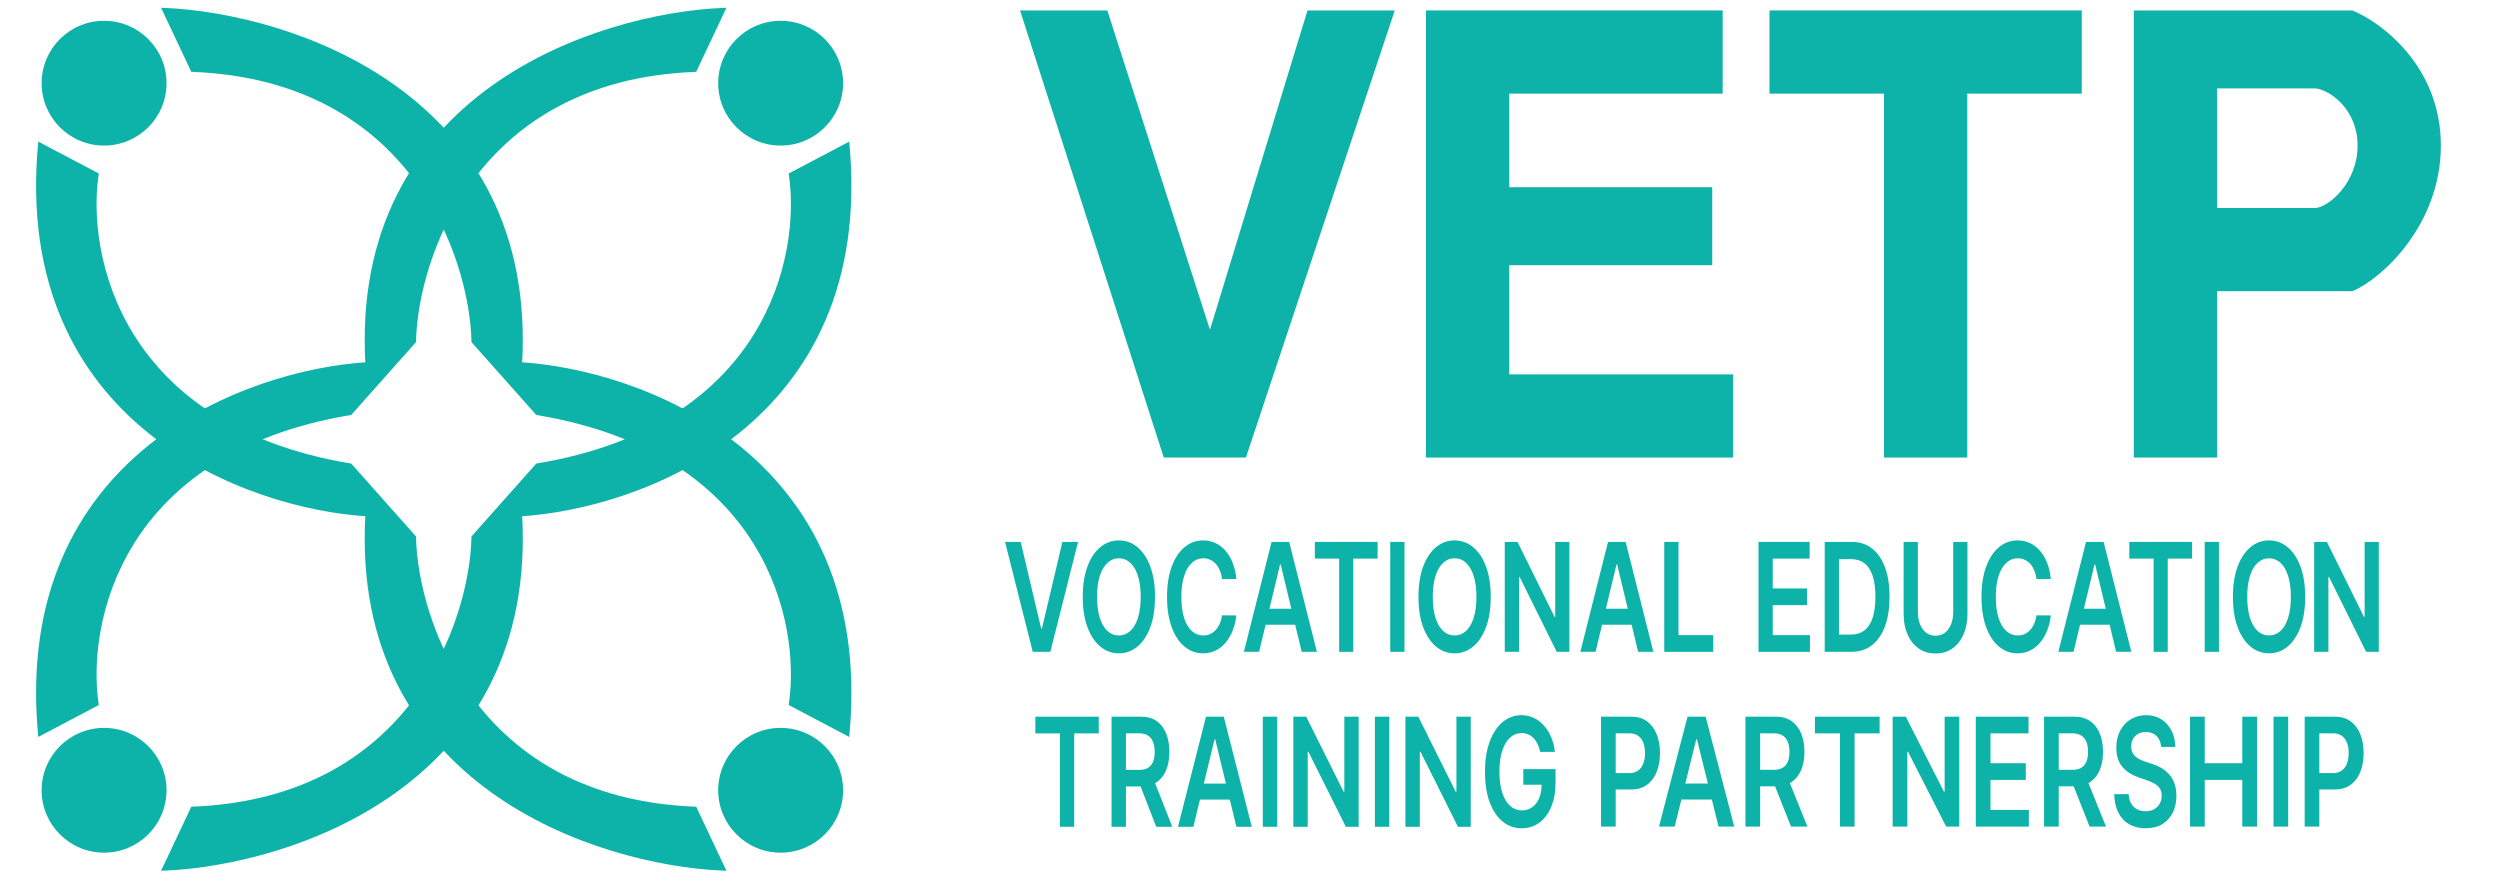<svg width="495" height="175" viewBox="0 0 495 175" fill="none" xmlns="http://www.w3.org/2000/svg">
<g clip-path="url(#clip0_1786_7258)">
<path d="M156.707 139.317L167.718 145.123C172.622 90.14 126.529 73.601 102.869 72.205C106.029 18.769 57.402 3.181 32.693 2.066L38.197 13.735C81.861 15.486 93.454 51.025 93.853 67.548L106.436 81.697C152.23 89.349 159.031 123.299 156.707 139.317Z" fill="#0DB3A8" stroke="#0DB3A8"/>
<path d="M156.707 34.634L167.718 28.828C172.622 83.811 126.529 100.35 102.869 101.746C106.029 155.183 57.402 170.771 32.693 171.885L38.197 160.217C81.861 158.465 93.454 122.926 93.853 106.403L106.436 92.255C152.23 84.603 159.031 50.653 156.707 34.634Z" fill="#0DB3A8" stroke="#0DB3A8"/>
<path d="M19.016 139.317L8.005 145.123C3.102 90.14 49.195 73.601 72.855 72.205C69.695 18.769 118.321 3.181 143.03 2.066L137.526 13.735C93.862 15.486 82.269 51.025 81.87 67.548L69.287 81.697C23.494 89.349 16.693 123.299 19.016 139.317Z" fill="#0DB3A8" stroke="#0DB3A8"/>
<path d="M19.016 34.634L8.005 28.828C3.102 83.811 49.195 100.35 72.855 101.746C69.695 155.183 118.321 170.771 143.03 171.885L137.526 160.217C93.862 158.465 82.269 122.926 81.87 106.403L69.287 92.255C23.494 84.603 16.693 50.653 19.016 34.634Z" fill="#0DB3A8" stroke="#0DB3A8"/>
<path d="M20.608 168.827C27.437 168.827 32.974 163.297 32.974 156.474C32.974 149.652 27.437 144.121 20.608 144.121C13.778 144.121 8.242 149.652 8.242 156.474C8.242 163.297 13.778 168.827 20.608 168.827Z" fill="#0DB3A8"/>
<path d="M20.608 28.823C27.437 28.823 32.974 23.293 32.974 16.47C32.974 9.648 27.437 4.117 20.608 4.117C13.778 4.117 8.242 9.648 8.242 16.47C8.242 23.293 13.778 28.823 20.608 28.823Z" fill="#0DB3A8"/>
<path d="M154.567 168.827C161.396 168.827 166.933 163.297 166.933 156.474C166.933 149.652 161.396 144.121 154.567 144.121C147.737 144.121 142.201 149.652 142.201 156.474C142.201 163.297 147.737 168.827 154.567 168.827Z" fill="#0DB3A8"/>
<path d="M154.567 28.823C161.396 28.823 166.933 23.293 166.933 16.47C166.933 9.648 161.396 4.117 154.567 4.117C147.737 4.117 142.201 9.648 142.201 16.47C142.201 23.293 147.737 28.823 154.567 28.823Z" fill="#0DB3A8"/>
<path fill-rule="evenodd" clip-rule="evenodd" d="M422.49 2.066V90.596H438.978V57.654H465.771C471.609 55.252 483.29 44.478 483.29 28.831C483.29 13.184 471.609 4.468 465.771 2.066H422.49ZM438.978 17.508V41.184H458.558C461.307 40.841 466.802 36.037 466.802 28.831C466.802 21.625 461.307 17.851 458.558 17.508H438.978Z" fill="#0DB3A8"/>
<path d="M230.426 90.596L201.969 2.066H219.248L239.575 65.302L258.884 2.066H276.163L246.689 90.596H230.426Z" fill="#0DB3A8"/>
<path d="M282.346 90.596V2.066H341.083V18.537H298.833V37.066H339.022V52.508H298.833V74.125H343.144V90.596H282.346Z" fill="#0DB3A8"/>
<path d="M350.361 18.537V2.066H412.189V18.537H389.519V90.596H373.032V18.537H350.361Z" fill="#0DB3A8"/>
<path d="M202.095 107.298L206.148 124.43H206.308L210.354 107.298H213.456L207.966 129.063H204.483L199 107.298H202.095Z" fill="#0DB3A8"/>
<path d="M228.694 118.18C228.694 120.526 228.38 122.534 227.751 124.206C227.128 125.871 226.276 127.147 225.196 128.032C224.121 128.918 222.902 129.361 221.538 129.361C220.175 129.361 218.953 128.918 217.873 128.032C216.798 127.14 215.947 125.861 215.318 124.196C214.694 122.524 214.383 120.519 214.383 118.18C214.383 115.835 214.694 113.83 215.318 112.165C215.947 110.493 216.798 109.214 217.873 108.328C218.953 107.443 220.175 107 221.538 107C222.902 107 224.121 107.443 225.196 108.328C226.276 109.214 227.128 110.493 227.751 112.165C228.38 113.83 228.694 115.835 228.694 118.18ZM225.858 118.18C225.858 116.53 225.673 115.137 225.303 114.004C224.938 112.863 224.431 112.002 223.782 111.421C223.133 110.833 222.385 110.539 221.538 110.539C220.692 110.539 219.944 110.833 219.295 111.421C218.646 112.002 218.137 112.863 217.767 114.004C217.402 115.137 217.219 116.53 217.219 118.18C217.219 119.831 217.402 121.227 217.767 122.368C218.137 123.501 218.646 124.362 219.295 124.95C219.944 125.531 220.692 125.822 221.538 125.822C222.385 125.822 223.133 125.531 223.782 124.95C224.431 124.362 224.938 123.501 225.303 122.368C225.673 121.227 225.858 119.831 225.858 118.18Z" fill="#0DB3A8"/>
<path d="M244.799 114.641H241.955C241.874 113.99 241.725 113.412 241.507 112.909C241.289 112.399 241.017 111.967 240.693 111.612C240.368 111.258 239.998 110.993 239.583 110.815C239.172 110.631 238.728 110.539 238.252 110.539C237.405 110.539 236.655 110.837 236.001 111.432C235.347 112.02 234.835 112.884 234.465 114.025C234.095 115.159 233.91 116.544 233.91 118.18C233.91 119.846 234.095 121.248 234.465 122.389C234.84 123.523 235.352 124.38 236.001 124.961C236.655 125.535 237.403 125.822 238.244 125.822C238.711 125.822 239.147 125.737 239.552 125.567C239.963 125.39 240.33 125.131 240.655 124.791C240.984 124.451 241.261 124.033 241.484 123.537C241.712 123.041 241.869 122.474 241.955 121.836L244.799 121.858C244.693 122.892 244.462 123.863 244.107 124.77C243.758 125.677 243.299 126.477 242.731 127.172C242.163 127.859 241.499 128.397 240.739 128.787C239.978 129.17 239.134 129.361 238.206 129.361C236.837 129.361 235.616 128.918 234.541 128.032C233.466 127.147 232.619 125.868 232.001 124.196C231.382 122.524 231.073 120.519 231.073 118.18C231.073 115.835 231.385 113.83 232.009 112.165C232.632 110.493 233.481 109.214 234.556 108.328C235.631 107.443 236.848 107 238.206 107C239.073 107 239.879 107.17 240.624 107.51C241.37 107.85 242.034 108.35 242.617 109.009C243.2 109.661 243.679 110.461 244.054 111.411C244.434 112.353 244.683 113.43 244.799 114.641Z" fill="#0DB3A8"/>
<path d="M249.302 129.063H246.29L251.773 107.298H255.256L260.747 129.063H257.735L253.576 111.761H253.454L249.302 129.063ZM249.401 120.529H257.614V123.696H249.401V120.529Z" fill="#0DB3A8"/>
<path d="M260.338 110.603V107.298H272.764V110.603H267.951V129.063H265.152V110.603H260.338Z" fill="#0DB3A8"/>
<path d="M278.088 107.298V129.063H275.267V107.298H278.088Z" fill="#0DB3A8"/>
<path d="M295.166 118.18C295.166 120.526 294.852 122.534 294.223 124.206C293.6 125.871 292.748 127.147 291.668 128.032C290.594 128.918 289.374 129.361 288.011 129.361C286.647 129.361 285.425 128.918 284.345 128.032C283.27 127.14 282.419 125.861 281.79 124.196C281.167 122.524 280.855 120.519 280.855 118.18C280.855 115.835 281.167 113.83 281.79 112.165C282.419 110.493 283.27 109.214 284.345 108.328C285.425 107.443 286.647 107 288.011 107C289.374 107 290.594 107.443 291.668 108.328C292.748 109.214 293.6 110.493 294.223 112.165C294.852 113.83 295.166 115.835 295.166 118.18ZM292.33 118.18C292.33 116.53 292.145 115.137 291.775 114.004C291.41 112.863 290.903 112.002 290.254 111.421C289.605 110.833 288.857 110.539 288.011 110.539C287.164 110.539 286.416 110.833 285.767 111.421C285.118 112.002 284.609 112.863 284.239 114.004C283.874 115.137 283.691 116.53 283.691 118.18C283.691 119.831 283.874 121.227 284.239 122.368C284.609 123.501 285.118 124.362 285.767 124.95C286.416 125.531 287.164 125.822 288.011 125.822C288.857 125.822 289.605 125.531 290.254 124.95C290.903 124.362 291.41 123.501 291.775 122.368C292.145 121.227 292.33 119.831 292.33 118.18Z" fill="#0DB3A8"/>
<path d="M310.739 107.298V129.063H308.23L300.891 114.238H300.762V129.063H297.941V107.298H300.465L307.796 122.134H307.933V107.298H310.739Z" fill="#0DB3A8"/>
<path d="M315.92 129.063H312.909L318.392 107.298H321.875L327.365 129.063H324.354L320.194 111.761H320.072L315.92 129.063ZM316.019 120.529H324.232V123.696H316.019V120.529Z" fill="#0DB3A8"/>
<path d="M329.523 129.063V107.298H332.345V125.758H339.204V129.063H329.523Z" fill="#0DB3A8"/>
<path d="M348.179 129.063V107.298H358.308V110.603H351V116.512H357.783V119.817H351V125.758H358.369V129.063H348.179Z" fill="#0DB3A8"/>
<path d="M366.571 129.063H361.293V107.298H366.677C368.223 107.298 369.552 107.733 370.662 108.605C371.777 109.469 372.634 110.713 373.232 112.335C373.83 113.958 374.13 115.899 374.13 118.159C374.13 120.427 373.828 122.375 373.225 124.005C372.626 125.634 371.762 126.885 370.631 127.756C369.506 128.628 368.152 129.063 366.571 129.063ZM364.114 125.652H366.434C367.519 125.652 368.424 125.376 369.149 124.823C369.874 124.263 370.419 123.431 370.784 122.325C371.149 121.213 371.331 119.824 371.331 118.159C371.331 116.494 371.149 115.113 370.784 114.014C370.419 112.909 369.879 112.084 369.164 111.538C368.454 110.985 367.572 110.709 366.517 110.709H364.114V125.652Z" fill="#0DB3A8"/>
<path d="M386.735 107.298H389.556V121.518C389.556 123.076 389.292 124.447 388.765 125.631C388.243 126.814 387.508 127.738 386.56 128.404C385.612 129.063 384.504 129.393 383.237 129.393C381.964 129.393 380.854 129.063 379.906 128.404C378.958 127.738 378.223 126.814 377.701 125.631C377.178 124.447 376.917 123.076 376.917 121.518V107.298H379.738V121.188C379.738 122.095 379.88 122.903 380.164 123.611C380.453 124.32 380.859 124.876 381.381 125.28C381.903 125.677 382.522 125.875 383.237 125.875C383.951 125.875 384.57 125.677 385.092 125.28C385.619 124.876 386.025 124.32 386.309 123.611C386.593 122.903 386.735 122.095 386.735 121.188V107.298Z" fill="#0DB3A8"/>
<path d="M406.06 114.641H403.216C403.135 113.99 402.985 113.412 402.767 112.909C402.549 112.399 402.278 111.967 401.954 111.612C401.629 111.258 401.259 110.993 400.844 110.815C400.433 110.631 399.989 110.539 399.513 110.539C398.666 110.539 397.916 110.837 397.262 111.432C396.608 112.02 396.096 112.884 395.726 114.025C395.356 115.159 395.171 116.544 395.171 118.18C395.171 119.846 395.356 121.248 395.726 122.389C396.101 123.523 396.613 124.38 397.262 124.961C397.916 125.535 398.664 125.822 399.505 125.822C399.972 125.822 400.408 125.737 400.813 125.567C401.224 125.39 401.591 125.131 401.916 124.791C402.245 124.451 402.522 124.033 402.745 123.537C402.973 123.041 403.13 122.474 403.216 121.836L406.06 121.858C405.954 122.892 405.723 123.863 405.368 124.77C405.018 125.677 404.56 126.477 403.992 127.172C403.424 127.859 402.76 128.397 401.999 128.787C401.239 129.17 400.395 129.361 399.467 129.361C398.098 129.361 396.876 128.918 395.802 128.032C394.727 127.147 393.88 125.868 393.262 124.196C392.643 122.524 392.334 120.519 392.334 118.18C392.334 115.835 392.646 113.83 393.269 112.165C393.893 110.493 394.742 109.214 395.817 108.328C396.892 107.443 398.108 107 399.467 107C400.334 107 401.14 107.17 401.885 107.51C402.631 107.85 403.295 108.35 403.878 109.009C404.461 109.661 404.94 110.461 405.315 111.411C405.695 112.353 405.944 113.43 406.06 114.641Z" fill="#0DB3A8"/>
<path d="M410.563 129.063H407.551L413.034 107.298H416.517L422.007 129.063H418.996L414.836 111.761H414.715L410.563 129.063ZM410.662 120.529H418.874V123.696H410.662V120.529Z" fill="#0DB3A8"/>
<path d="M421.599 110.603V107.298H434.025V110.603H429.211V129.063H426.413V110.603H421.599Z" fill="#0DB3A8"/>
<path d="M439.349 107.298V129.063H436.528V107.298H439.349Z" fill="#0DB3A8"/>
<path d="M456.427 118.18C456.427 120.526 456.113 122.534 455.484 124.206C454.861 125.871 454.009 127.147 452.929 128.032C451.854 128.918 450.635 129.361 449.271 129.361C447.908 129.361 446.686 128.918 445.606 128.032C444.531 127.14 443.68 125.861 443.051 124.196C442.427 122.524 442.116 120.519 442.116 118.18C442.116 115.835 442.427 113.83 443.051 112.165C443.68 110.493 444.531 109.214 445.606 108.328C446.686 107.443 447.908 107 449.271 107C450.635 107 451.854 107.443 452.929 108.328C454.009 109.214 454.861 110.493 455.484 112.165C456.113 113.83 456.427 115.835 456.427 118.18ZM453.591 118.18C453.591 116.53 453.406 115.137 453.036 114.004C452.671 112.863 452.164 112.002 451.515 111.421C450.866 110.833 450.118 110.539 449.271 110.539C448.425 110.539 447.677 110.833 447.028 111.421C446.379 112.002 445.87 112.863 445.5 114.004C445.135 115.137 444.952 116.53 444.952 118.18C444.952 119.831 445.135 121.227 445.5 122.368C445.87 123.501 446.379 124.362 447.028 124.95C447.677 125.531 448.425 125.822 449.271 125.822C450.118 125.822 450.866 125.531 451.515 124.95C452.164 124.362 452.671 123.501 453.036 122.368C453.406 121.227 453.591 119.831 453.591 118.18Z" fill="#0DB3A8"/>
<path d="M471 107.298V129.063H468.491L461.152 114.238H461.023V129.063H458.202V107.298H460.726L468.057 122.134H468.194V107.298H471Z" fill="#0DB3A8"/>
<path d="M205 145.213V141.903H217.556V145.213H212.692V163.7H209.864V145.213H205Z" fill="#0DB3A8"/>
<path d="M220.085 163.7V141.903H225.987C227.196 141.903 228.21 142.194 229.03 142.776C229.854 143.358 230.477 144.174 230.897 145.224C231.322 146.267 231.535 147.484 231.535 148.875C231.535 150.272 231.32 151.486 230.889 152.515C230.464 153.536 229.837 154.327 229.007 154.888C228.177 155.441 227.157 155.718 225.948 155.718H221.745V152.44H225.564C226.271 152.44 226.85 152.305 227.301 152.036C227.752 151.759 228.085 151.358 228.3 150.833C228.52 150.301 228.63 149.648 228.63 148.875C228.63 148.101 228.52 147.441 228.3 146.895C228.079 146.342 227.744 145.923 227.293 145.639C226.842 145.348 226.261 145.203 225.549 145.203H222.936V163.7H220.085ZM228.215 153.824L232.111 163.7H228.93L225.103 153.824H228.215Z" fill="#0DB3A8"/>
<path d="M236.288 163.7H233.245L238.786 141.903H242.305L247.853 163.7H244.81L240.607 146.374H240.484L236.288 163.7ZM236.388 155.154H244.687V158.326H236.388V155.154Z" fill="#0DB3A8"/>
<path d="M252.885 141.903V163.7H250.034V141.903H252.885Z" fill="#0DB3A8"/>
<path d="M269.013 141.903V163.7H266.478L259.062 148.853H258.931V163.7H256.081V141.903H258.632L266.04 156.761H266.178V141.903H269.013Z" fill="#0DB3A8"/>
<path d="M275.079 141.903V163.7H272.228V141.903H275.079Z" fill="#0DB3A8"/>
<path d="M291.207 141.903V163.7H288.671L281.256 148.853H281.125V163.7H278.274V141.903H280.825L288.233 156.761H288.372V141.903H291.207Z" fill="#0DB3A8"/>
<path d="M304.965 148.864C304.837 148.289 304.66 147.775 304.434 147.321C304.214 146.86 303.948 146.466 303.635 146.139C303.328 145.813 302.974 145.568 302.575 145.405C302.175 145.235 301.74 145.15 301.268 145.15C300.423 145.15 299.67 145.444 299.009 146.033C298.348 146.622 297.828 147.487 297.449 148.63C297.075 149.765 296.888 151.149 296.888 152.781C296.888 154.427 297.075 155.821 297.449 156.963C297.823 158.106 298.343 158.975 299.009 159.571C299.675 160.16 300.449 160.454 301.33 160.454C302.129 160.454 302.821 160.241 303.405 159.816C303.994 159.39 304.447 158.787 304.765 158.006C305.082 157.219 305.241 156.296 305.241 155.239L305.887 155.378H301.614V152.291H308V154.909C308 156.775 307.713 158.389 307.139 159.752C306.566 161.114 305.777 162.164 304.773 162.902C303.768 163.633 302.616 163.998 301.315 163.998C299.865 163.998 298.592 163.548 297.495 162.647C296.404 161.738 295.551 160.451 294.937 158.783C294.327 157.109 294.022 155.122 294.022 152.823C294.022 151.064 294.201 149.492 294.56 148.108C294.924 146.725 295.431 145.55 296.082 144.586C296.732 143.613 297.495 142.876 298.371 142.372C299.247 141.861 300.2 141.605 301.23 141.605C302.101 141.605 302.913 141.783 303.666 142.138C304.419 142.485 305.088 142.982 305.672 143.628C306.261 144.273 306.745 145.04 307.124 145.927C307.503 146.813 307.752 147.793 307.869 148.864H304.965Z" fill="#0DB3A8"/>
<path d="M317 163.669V141.903H323.018C324.251 141.903 325.286 142.215 326.121 142.838C326.963 143.462 327.597 144.319 328.026 145.41C328.459 146.494 328.676 147.727 328.676 149.109C328.676 150.505 328.459 151.744 328.026 152.828C327.592 153.913 326.952 154.766 326.106 155.39C325.259 156.006 324.217 156.314 322.979 156.314H318.99V153.073H322.587C323.308 153.073 323.899 152.903 324.358 152.563C324.818 152.223 325.158 151.755 325.377 151.16C325.602 150.565 325.714 149.881 325.714 149.109C325.714 148.336 325.602 147.656 325.377 147.068C325.158 146.48 324.815 146.023 324.35 145.697C323.891 145.364 323.298 145.198 322.572 145.198H319.907V163.669H317Z" fill="#0DB3A8"/>
<path d="M331.584 163.669H328.481L334.131 141.903H337.72L343.378 163.669H340.274L335.988 146.367H335.863L331.584 163.669ZM331.686 155.135H340.149V158.302H331.686V155.135Z" fill="#0DB3A8"/>
<path d="M345.602 163.669V141.903H351.62C352.853 141.903 353.887 142.194 354.723 142.775C355.564 143.356 356.199 144.17 356.627 145.219C357.061 146.26 357.278 147.476 357.278 148.864C357.278 150.26 357.058 151.472 356.62 152.499C356.186 153.519 355.546 154.309 354.7 154.869C353.853 155.422 352.814 155.698 351.581 155.698H347.294V152.425H351.189C351.91 152.425 352.5 152.29 352.96 152.021C353.42 151.744 353.759 151.344 353.979 150.82C354.203 150.288 354.316 149.637 354.316 148.864C354.316 148.092 354.203 147.433 353.979 146.888C353.754 146.335 353.412 145.917 352.952 145.633C352.493 145.343 351.9 145.198 351.173 145.198H348.509V163.669H345.602ZM353.893 153.806L357.866 163.669H354.621L350.719 153.806H353.893Z" fill="#0DB3A8"/>
<path d="M359.359 145.208V141.903H372.164V145.208H367.203V163.669H364.319V145.208H359.359Z" fill="#0DB3A8"/>
<path d="M387.931 141.903V163.669H385.345L377.783 148.843H377.65V163.669H374.742V141.903H377.344L384.898 156.74H385.039V141.903H387.931Z" fill="#0DB3A8"/>
<path d="M391.209 163.669V141.903H401.647V145.208H394.116V151.117H401.106V154.423H394.116V160.364H401.71V163.669H391.209Z" fill="#0DB3A8"/>
<path d="M404.723 163.669V141.903H410.742C411.974 141.903 413.009 142.194 413.845 142.775C414.686 143.356 415.321 144.17 415.749 145.219C416.183 146.26 416.399 147.476 416.399 148.864C416.399 150.26 416.18 151.472 415.741 152.499C415.308 153.519 414.668 154.309 413.821 154.869C412.975 155.422 411.935 155.698 410.702 155.698H406.416V152.425H410.311C411.032 152.425 411.622 152.29 412.082 152.021C412.541 151.744 412.881 151.344 413.1 150.82C413.325 150.288 413.437 149.637 413.437 148.864C413.437 148.092 413.325 147.433 413.1 146.888C412.876 146.335 412.533 145.917 412.074 145.633C411.614 145.343 411.021 145.198 410.295 145.198H407.631V163.669H404.723ZM413.014 153.806L416.987 163.669H413.743L409.84 153.806H413.014Z" fill="#0DB3A8"/>
<path d="M427.908 147.887C427.834 146.958 427.526 146.236 426.983 145.718C426.445 145.201 425.745 144.943 424.883 144.943C424.277 144.943 423.757 145.067 423.323 145.315C422.89 145.563 422.558 145.899 422.328 146.324C422.098 146.749 421.981 147.235 421.976 147.78C421.976 148.234 422.051 148.627 422.203 148.96C422.36 149.293 422.571 149.576 422.838 149.81C423.104 150.037 423.399 150.228 423.723 150.384C424.047 150.54 424.373 150.671 424.703 150.777L426.207 151.287C426.813 151.479 427.396 151.737 427.955 152.063C428.519 152.389 429.023 152.8 429.467 153.296C429.916 153.792 430.272 154.391 430.533 155.092C430.794 155.794 430.925 156.616 430.925 157.558C430.925 158.833 430.684 159.956 430.204 160.927C429.723 161.89 429.028 162.645 428.119 163.191C427.215 163.729 426.121 163.998 424.836 163.998C423.587 163.998 422.503 163.736 421.584 163.212C420.669 162.688 419.954 161.922 419.437 160.916C418.925 159.91 418.648 158.684 418.606 157.239H421.466C421.508 157.997 421.68 158.628 421.983 159.131C422.286 159.634 422.681 160.009 423.167 160.257C423.658 160.505 424.206 160.629 424.812 160.629C425.444 160.629 425.998 160.502 426.474 160.247C426.954 159.985 427.33 159.623 427.602 159.163C427.874 158.695 428.012 158.149 428.017 157.526C428.012 156.959 427.889 156.492 427.649 156.123C427.409 155.748 427.072 155.436 426.638 155.188C426.21 154.933 425.708 154.706 425.134 154.508L423.308 153.87C421.986 153.409 420.941 152.712 420.173 151.776C419.41 150.834 419.029 149.583 419.029 148.025C419.029 146.742 419.285 145.619 419.797 144.656C420.314 143.692 421.017 142.945 421.905 142.413C422.793 141.875 423.799 141.605 424.922 141.605C426.061 141.605 427.059 141.875 427.915 142.413C428.777 142.945 429.454 143.685 429.945 144.634C430.436 145.577 430.69 146.661 430.705 147.887H427.908Z" fill="#0DB3A8"/>
<path d="M433.627 163.669V141.903H436.534V151.117H443.971V141.903H446.886V163.669H443.971V154.423H436.534V163.669H433.627Z" fill="#0DB3A8"/>
<path d="M453.065 141.903V163.669H450.158V141.903H453.065Z" fill="#0DB3A8"/>
<path d="M456.324 163.669V141.903H462.342C463.575 141.903 464.61 142.215 465.445 142.838C466.286 143.462 466.921 144.319 467.35 145.41C467.783 146.494 468 147.727 468 149.109C468 150.505 467.783 151.744 467.35 152.828C466.916 153.913 466.276 154.766 465.43 155.39C464.583 156.006 463.541 156.314 462.303 156.314H458.314V153.073H461.911C462.632 153.073 463.222 152.903 463.682 152.563C464.142 152.223 464.482 151.755 464.701 151.16C464.926 150.565 465.038 149.881 465.038 149.109C465.038 148.336 464.926 147.656 464.701 147.068C464.482 146.48 464.139 146.023 463.674 145.697C463.215 145.364 462.622 145.198 461.896 145.198H459.231V163.669H456.324Z" fill="#0DB3A8"/>
</g>
<defs>
<clipPath id="clip0_1786_7258">
<rect width="495" height="175" fill="white"/>
</clipPath>
</defs>
</svg>
